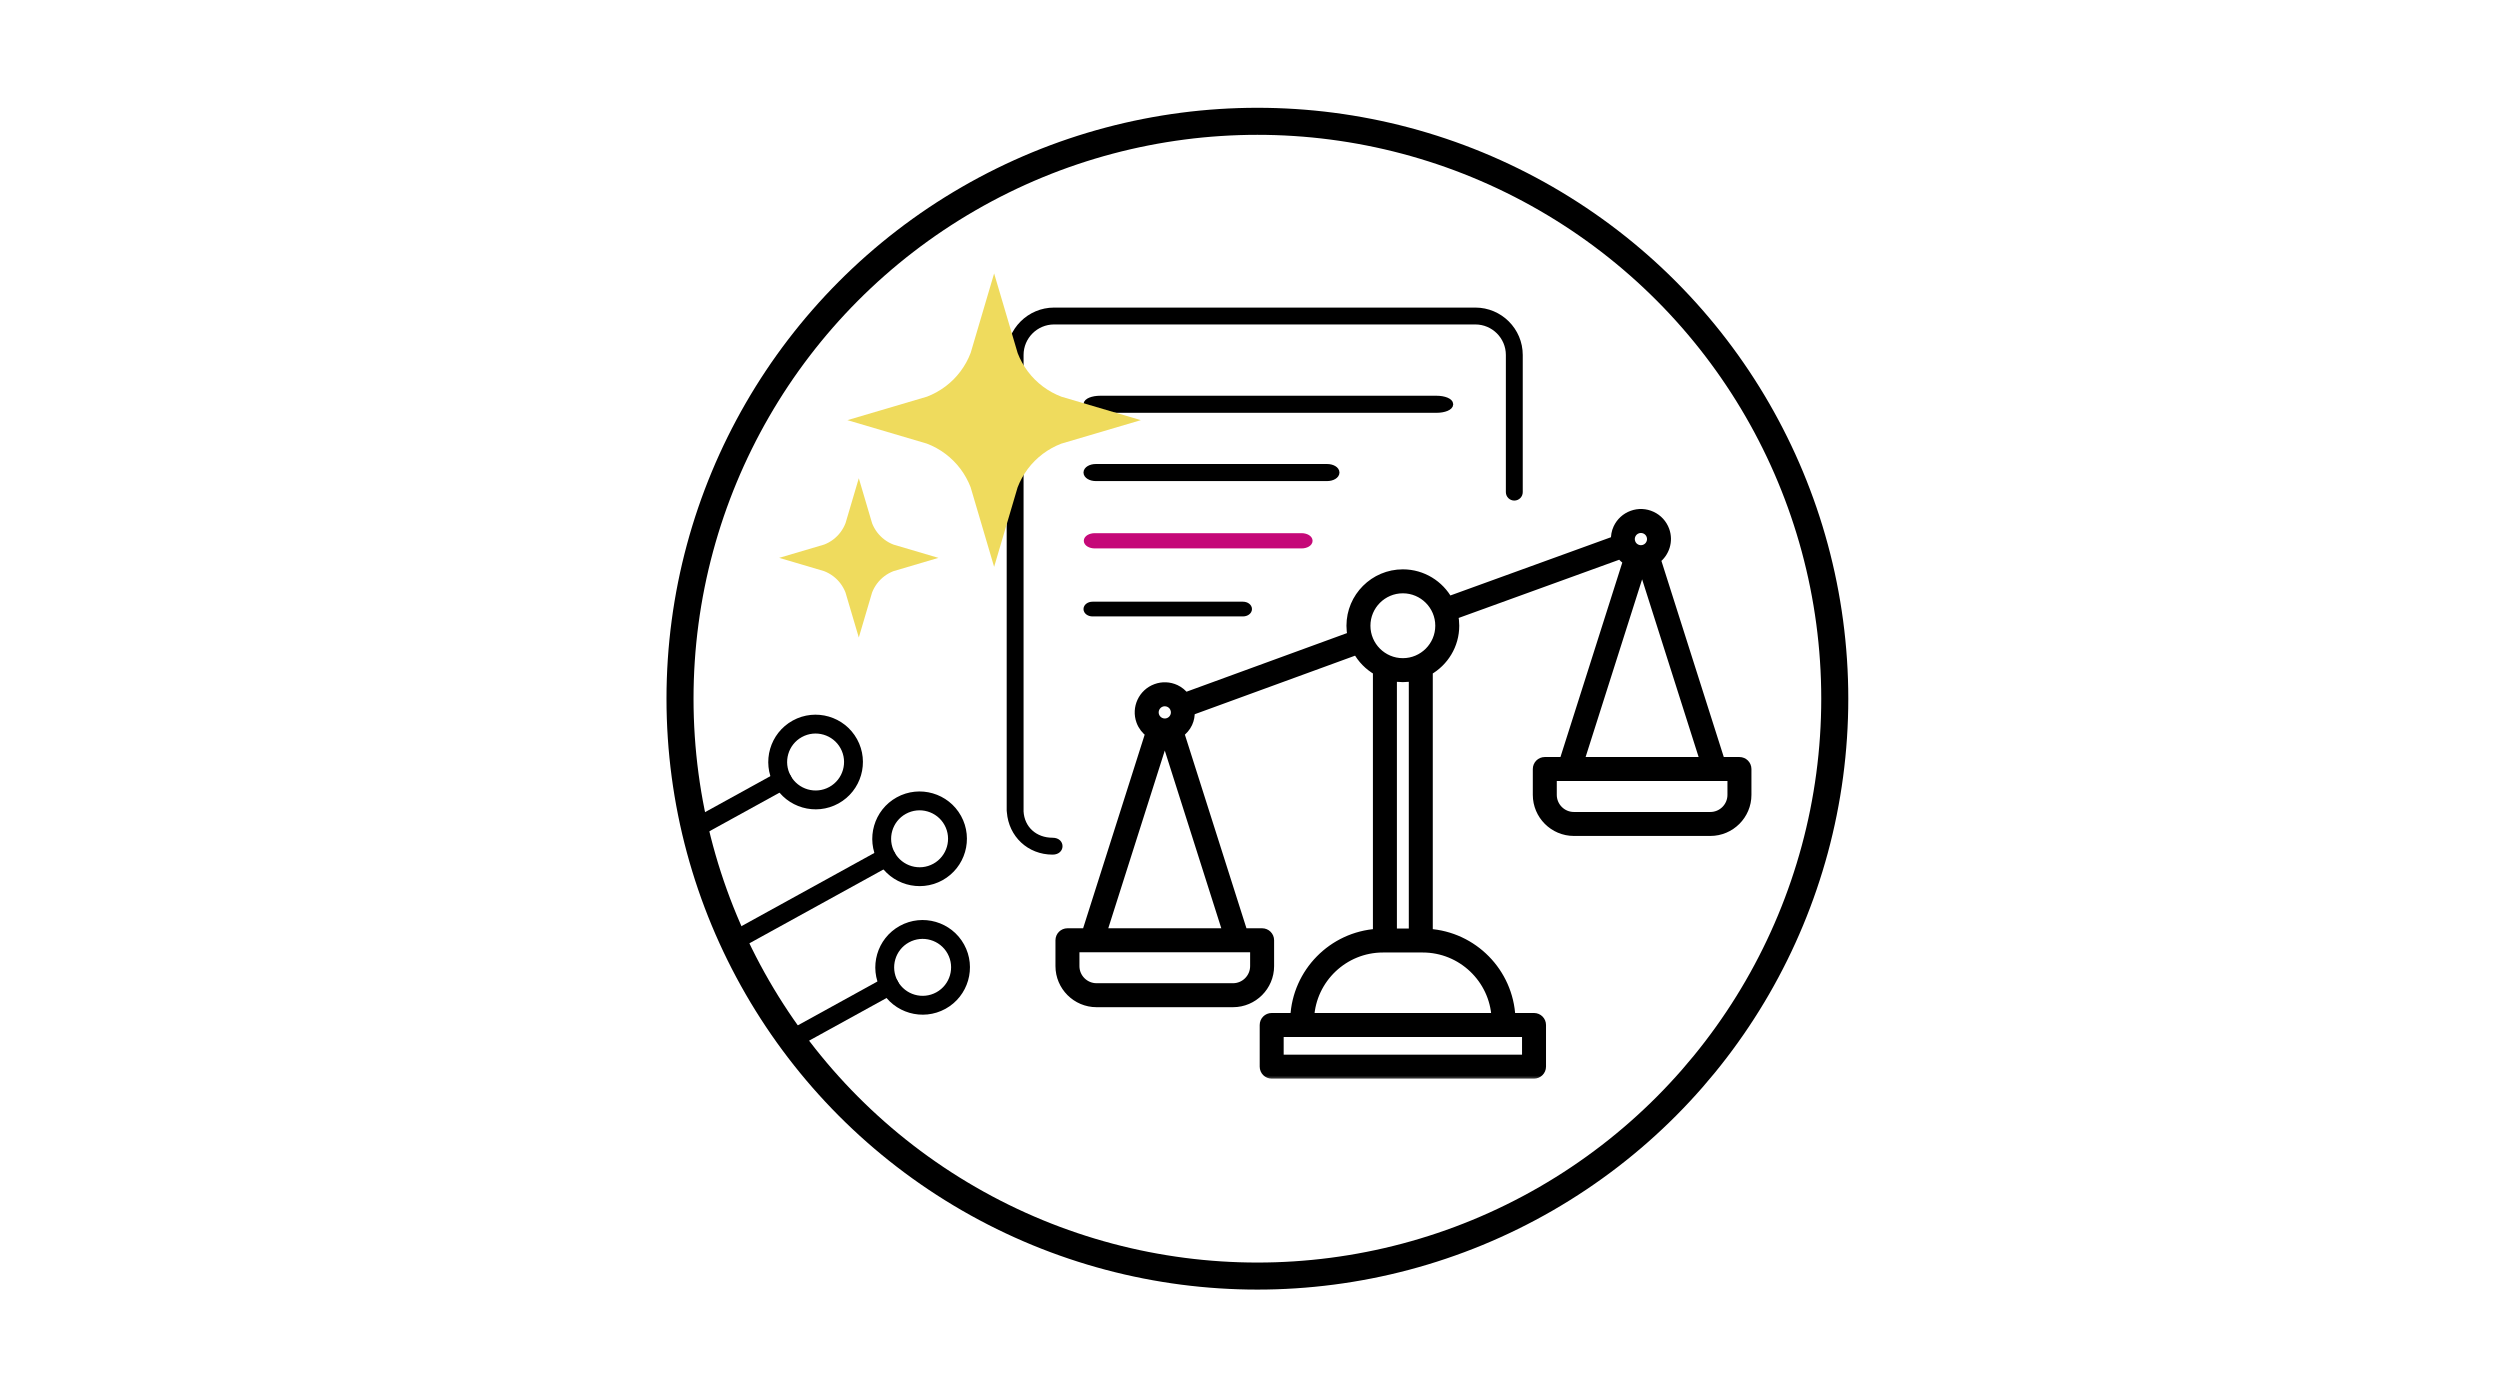 <svg width="229" height="128" viewBox="0 0 229 128" fill="none" xmlns="http://www.w3.org/2000/svg">
<rect width="229" height="128" fill="white"/>
<circle cx="115.177" cy="64" r="52.888" fill="white" stroke="black" stroke-width="2.477"/>
<path d="M86.605 92.408C88.699 91.254 89.464 88.612 88.311 86.518C87.157 84.423 84.515 83.658 82.421 84.812C80.326 85.966 79.561 88.608 80.715 90.702C81.868 92.797 84.511 93.561 86.605 92.408ZM83.254 86.325C84.514 85.631 86.104 86.091 86.798 87.351C87.492 88.611 87.032 90.201 85.771 90.895C84.511 91.589 82.922 91.128 82.228 89.868C81.534 88.608 81.994 87.019 83.254 86.325Z" fill="black"/>
<path d="M73.27 95.789L81.955 91.005C82.336 90.795 82.458 90.286 82.228 89.868C81.998 89.451 81.502 89.282 81.122 89.492L72.437 94.276C72.056 94.485 71.934 94.994 72.164 95.412C72.394 95.829 72.889 95.999 73.27 95.789Z" fill="black"/>
<path d="M86.326 80.632C88.421 79.478 89.186 76.837 88.033 74.742C86.879 72.647 84.237 71.882 82.142 73.036C80.048 74.19 79.283 76.832 80.436 78.926C81.59 81.021 84.233 81.785 86.326 80.632ZM82.976 74.549C84.236 73.855 85.826 74.315 86.52 75.575C87.213 76.835 86.753 78.425 85.493 79.119C84.233 79.813 82.644 79.352 81.95 78.092C81.256 76.832 81.716 75.243 82.976 74.549Z" fill="black"/>
<path d="M68.421 86.53L81.341 79.413C81.907 79.102 82.18 78.51 81.95 78.092C81.72 77.674 81.074 77.589 80.507 77.901L67.588 85.017C67.021 85.329 66.748 85.921 66.978 86.339C67.208 86.756 67.854 86.843 68.421 86.53Z" fill="black"/>
<path d="M76.8 73.599C78.895 72.445 79.66 69.803 78.506 67.709C77.353 65.614 74.711 64.849 72.616 66.002C70.522 67.156 69.756 69.798 70.91 71.893C72.064 73.987 74.707 74.752 76.8 73.599ZM73.45 67.515C74.71 66.821 76.299 67.282 76.993 68.542C77.687 69.801 77.227 71.392 75.967 72.086C74.707 72.78 73.118 72.318 72.424 71.059C71.73 69.799 72.19 68.209 73.45 67.515Z" fill="black"/>
<path d="M64.513 76.402L72.228 72.152C72.566 71.966 72.654 71.476 72.424 71.058C72.194 70.641 71.733 70.453 71.395 70.639L63.68 74.889C63.342 75.075 63.254 75.565 63.484 75.983C63.714 76.4 64.175 76.588 64.513 76.402Z" fill="black"/>
<path fill-rule="evenodd" clip-rule="evenodd" d="M93.757 74.304C93.759 74.285 93.759 74.266 93.759 74.247V32.516C93.759 30.974 95.014 29.72 96.555 29.72H135.141C136.683 29.72 137.937 30.974 137.937 32.516V45.08C137.937 45.508 138.284 45.853 138.71 45.853C139.137 45.853 139.484 45.508 139.484 45.08V32.516C139.484 30.121 137.536 28.174 135.141 28.174H96.555C94.161 28.174 92.213 30.122 92.213 32.516V74.247C92.213 74.299 92.218 74.349 92.228 74.398C92.397 76.617 94.144 78.284 96.418 78.284C97.63 78.284 97.63 76.737 96.418 76.737C94.93 76.737 93.832 75.759 93.757 74.304Z" fill="black"/>
<path d="M121.563 43.806H100.379C99.898 43.806 99.508 43.573 99.508 43.285C99.508 42.996 99.898 42.764 100.379 42.764H121.563C122.045 42.764 122.435 42.996 122.435 43.285C122.435 43.573 122.044 43.806 121.563 43.806Z" fill="black" stroke="black" stroke-width="0.521"/>
<path d="M131.588 37.553H100.776C100.076 37.553 99.508 37.32 99.508 37.032C99.508 36.743 100.076 36.511 100.776 36.511H131.588C132.289 36.511 132.856 36.743 132.856 37.032C132.856 37.32 132.288 37.553 131.588 37.553Z" fill="black" stroke="black" stroke-width="0.521"/>
<path d="M119.221 50.003H100.287C99.857 50.003 99.508 49.795 99.508 49.537C99.508 49.28 99.857 49.071 100.287 49.071H119.221C119.652 49.071 120 49.28 120 49.537C120 49.795 119.651 50.003 119.221 50.003Z" fill="#C50878" stroke="#C50878" stroke-width="0.466"/>
<path d="M113.854 56.204H100.075C99.762 56.204 99.508 56.019 99.508 55.79C99.508 55.561 99.762 55.376 100.075 55.376H113.854C114.168 55.376 114.421 55.561 114.421 55.79C114.421 56.019 114.167 56.204 113.854 56.204Z" fill="black" stroke="black" stroke-width="0.521"/>
<path d="M91.062 51.924L88.906 44.625C88.801 44.352 88.664 44.054 88.507 43.77C88.35 43.484 88.172 43.208 87.977 42.949C87.782 42.69 87.567 42.442 87.336 42.211C87.106 41.981 86.858 41.766 86.598 41.571C86.34 41.377 86.064 41.198 85.778 41.041C85.493 40.884 85.195 40.746 84.891 40.632L77.623 38.486L84.923 36.33C85.195 36.226 85.493 36.088 85.778 35.931C86.064 35.773 86.34 35.595 86.599 35.401C86.858 35.206 87.106 34.99 87.337 34.761C87.567 34.53 87.782 34.282 87.977 34.023C88.172 33.763 88.35 33.487 88.507 33.202C88.664 32.917 88.801 32.619 88.916 32.315L91.062 25.047L93.219 32.347C93.324 32.62 93.461 32.919 93.618 33.202C93.774 33.487 93.953 33.763 94.148 34.023C94.342 34.282 94.558 34.53 94.788 34.761C95.018 34.991 95.266 35.206 95.526 35.401C95.784 35.595 96.061 35.774 96.347 35.931C96.632 36.088 96.93 36.226 97.233 36.34L104.501 38.486L97.202 40.642C96.93 40.747 96.631 40.885 96.346 41.042C96.06 41.199 95.784 41.378 95.525 41.572C95.266 41.767 95.018 41.982 94.788 42.212C94.557 42.443 94.342 42.691 94.147 42.95C93.952 43.21 93.773 43.486 93.617 43.77C93.464 44.049 93.328 44.343 93.213 44.642L91.062 51.924Z" fill="#EFDB5D"/>
<path d="M78.666 58.396L77.446 54.268C77.397 54.143 77.33 53.996 77.253 53.857C77.175 53.716 77.088 53.58 76.992 53.453C76.896 53.325 76.79 53.202 76.677 53.089C76.564 52.976 76.442 52.87 76.314 52.774C76.186 52.678 76.05 52.59 75.91 52.513C75.77 52.435 75.623 52.368 75.473 52.311L71.371 51.1L75.498 49.881C75.623 49.833 75.77 49.765 75.91 49.688C76.05 49.611 76.186 49.523 76.314 49.427C76.442 49.33 76.564 49.224 76.676 49.112C76.79 48.999 76.896 48.877 76.992 48.748C77.088 48.621 77.175 48.485 77.253 48.344C77.33 48.205 77.398 48.058 77.455 47.908L78.666 43.806L79.885 47.933C79.934 48.058 80.001 48.205 80.078 48.345C80.156 48.486 80.243 48.622 80.339 48.749C80.435 48.877 80.542 48.999 80.655 49.112C80.768 49.225 80.889 49.331 81.017 49.427C81.145 49.524 81.281 49.611 81.421 49.689C81.561 49.766 81.709 49.834 81.858 49.89L85.96 51.101L81.833 52.32C81.709 52.368 81.561 52.436 81.421 52.513C81.281 52.59 81.145 52.678 81.018 52.774C80.889 52.87 80.768 52.976 80.655 53.089C80.542 53.202 80.436 53.324 80.339 53.453C80.244 53.58 80.156 53.716 80.078 53.856C80.003 53.992 79.937 54.135 79.881 54.281L78.666 58.396Z" fill="#EFDB5D"/>
<mask id="path-15-outside-1_62_53" maskUnits="userSpaceOnUse" x="96.079" y="46.022" width="65" height="53" fill="black">
<rect fill="white" x="96.079" y="46.022" width="65" height="53"/>
<path d="M159.333 69.742H157.607L151.726 51.248C152.525 50.639 152.883 49.566 152.522 48.574C152.306 47.982 151.874 47.51 151.303 47.244C150.733 46.978 150.093 46.95 149.502 47.165C148.91 47.381 148.438 47.813 148.171 48.384C148.007 48.736 147.945 49.113 147.963 49.489L132.683 55.032C131.872 53.554 130.302 52.55 128.501 52.55C125.872 52.55 123.734 54.689 123.734 57.317C123.734 57.638 123.767 57.95 123.827 58.254L108.56 63.83C108.332 63.53 108.042 63.281 107.691 63.117C107.121 62.852 106.48 62.823 105.889 63.039C104.667 63.483 104.036 64.839 104.48 66.06C104.647 66.519 104.945 66.892 105.314 67.159L99.505 85.428H97.779C97.393 85.428 97.079 85.74 97.079 86.127V88.495C97.079 90.35 98.589 91.86 100.445 91.86H112.944C114.799 91.86 116.309 90.351 116.309 88.495V86.127C116.309 85.74 115.995 85.428 115.609 85.428H113.884L108.073 67.154C108.394 66.922 108.659 66.619 108.831 66.25C108.994 65.899 109.057 65.522 109.038 65.144L124.302 59.57C124.729 60.364 125.375 61.02 126.158 61.464V85.477C122.054 85.742 118.779 89.065 118.589 93.189H116.486C116.1 93.189 115.787 93.501 115.787 93.888V97.704C115.787 98.091 116.1 98.404 116.486 98.404H140.516C140.903 98.404 141.216 98.091 141.216 97.704V93.888C141.216 93.501 140.903 93.189 140.516 93.189H138.413C138.223 89.064 134.948 85.741 130.844 85.477V61.464C132.29 60.644 133.269 59.093 133.269 57.316C133.269 56.982 133.234 56.657 133.168 56.342L148.442 50.803C148.614 51.03 148.824 51.222 149.07 51.374L143.229 69.742H141.503C141.116 69.742 140.804 70.055 140.804 70.442V72.809C140.804 74.664 142.313 76.174 144.169 76.174H156.668C158.523 76.174 160.033 74.664 160.033 72.809V70.442C160.032 70.055 159.719 69.742 159.333 69.742ZM106.366 64.354C106.473 64.315 106.585 64.296 106.694 64.296C106.833 64.296 106.97 64.326 107.099 64.386C107.332 64.494 107.507 64.686 107.595 64.926V64.927C107.681 65.167 107.671 65.427 107.563 65.659C107.455 65.891 107.262 66.066 107.023 66.154C106.527 66.336 105.975 66.078 105.794 65.582C105.613 65.086 105.871 64.535 106.366 64.354ZM114.91 88.494C114.91 89.579 114.028 90.461 112.944 90.461H100.445C99.361 90.461 98.478 89.579 98.478 88.494V86.826H114.91V88.494ZM100.973 85.428L106.64 67.607C106.66 67.608 106.678 67.612 106.697 67.612C106.714 67.612 106.732 67.607 106.749 67.607L112.415 85.428H100.973ZM139.817 97.005H117.186V94.588H119.27H137.733H139.817V97.005ZM137.023 93.189H119.979C120.175 89.66 123.107 86.85 126.683 86.85H126.858H130.144H130.318C133.895 86.85 136.826 89.66 137.023 93.189ZM129.445 85.451H127.558V61.99C127.863 62.051 128.178 62.084 128.501 62.084C128.824 62.084 129.14 62.051 129.445 61.99V85.451ZM128.501 60.686C126.644 60.686 125.133 59.175 125.133 57.317C125.133 55.46 126.644 53.949 128.501 53.949C130.359 53.949 131.87 55.46 131.87 57.317C131.87 59.175 130.358 60.686 128.501 60.686ZM149.439 48.975C149.548 48.743 149.74 48.567 149.98 48.48C150.087 48.44 150.198 48.422 150.309 48.422C150.447 48.422 150.584 48.452 150.713 48.512C150.945 48.62 151.121 48.812 151.208 49.052C151.389 49.548 151.132 50.099 150.636 50.28C150.395 50.368 150.136 50.356 149.903 50.248C149.672 50.141 149.496 49.949 149.409 49.709C149.409 49.708 149.408 49.708 149.408 49.707C149.32 49.467 149.331 49.207 149.439 48.975ZM150.418 51.751L156.139 69.742H144.697L150.418 51.751ZM158.633 72.809C158.633 73.894 157.751 74.776 156.667 74.776H144.169C143.085 74.776 142.203 73.894 142.203 72.809V71.141H143.738C143.739 71.141 143.739 71.141 143.74 71.141C143.741 71.141 143.741 71.141 143.742 71.141H157.094C157.094 71.141 157.095 71.141 157.096 71.141C157.096 71.141 157.097 71.141 157.098 71.141H158.633V72.809Z"/>
</mask>
<path d="M159.333 69.742H157.607L151.726 51.248C152.525 50.639 152.883 49.566 152.522 48.574C152.306 47.982 151.874 47.51 151.303 47.244C150.733 46.978 150.093 46.95 149.502 47.165C148.91 47.381 148.438 47.813 148.171 48.384C148.007 48.736 147.945 49.113 147.963 49.489L132.683 55.032C131.872 53.554 130.302 52.55 128.501 52.55C125.872 52.55 123.734 54.689 123.734 57.317C123.734 57.638 123.767 57.95 123.827 58.254L108.56 63.83C108.332 63.53 108.042 63.281 107.691 63.117C107.121 62.852 106.48 62.823 105.889 63.039C104.667 63.483 104.036 64.839 104.48 66.06C104.647 66.519 104.945 66.892 105.314 67.159L99.505 85.428H97.779C97.393 85.428 97.079 85.74 97.079 86.127V88.495C97.079 90.35 98.589 91.86 100.445 91.86H112.944C114.799 91.86 116.309 90.351 116.309 88.495V86.127C116.309 85.74 115.995 85.428 115.609 85.428H113.884L108.073 67.154C108.394 66.922 108.659 66.619 108.831 66.25C108.994 65.899 109.057 65.522 109.038 65.144L124.302 59.57C124.729 60.364 125.375 61.02 126.158 61.464V85.477C122.054 85.742 118.779 89.065 118.589 93.189H116.486C116.1 93.189 115.787 93.501 115.787 93.888V97.704C115.787 98.091 116.1 98.404 116.486 98.404H140.516C140.903 98.404 141.216 98.091 141.216 97.704V93.888C141.216 93.501 140.903 93.189 140.516 93.189H138.413C138.223 89.064 134.948 85.741 130.844 85.477V61.464C132.29 60.644 133.269 59.093 133.269 57.316C133.269 56.982 133.234 56.657 133.168 56.342L148.442 50.803C148.614 51.03 148.824 51.222 149.07 51.374L143.229 69.742H141.503C141.116 69.742 140.804 70.055 140.804 70.442V72.809C140.804 74.664 142.313 76.174 144.169 76.174H156.668C158.523 76.174 160.033 74.664 160.033 72.809V70.442C160.032 70.055 159.719 69.742 159.333 69.742ZM106.366 64.354C106.473 64.315 106.585 64.296 106.694 64.296C106.833 64.296 106.97 64.326 107.099 64.386C107.332 64.494 107.507 64.686 107.595 64.926V64.927C107.681 65.167 107.671 65.427 107.563 65.659C107.455 65.891 107.262 66.066 107.023 66.154C106.527 66.336 105.975 66.078 105.794 65.582C105.613 65.086 105.871 64.535 106.366 64.354ZM114.91 88.494C114.91 89.579 114.028 90.461 112.944 90.461H100.445C99.361 90.461 98.478 89.579 98.478 88.494V86.826H114.91V88.494ZM100.973 85.428L106.64 67.607C106.66 67.608 106.678 67.612 106.697 67.612C106.714 67.612 106.732 67.607 106.749 67.607L112.415 85.428H100.973ZM139.817 97.005H117.186V94.588H119.27H137.733H139.817V97.005ZM137.023 93.189H119.979C120.175 89.66 123.107 86.85 126.683 86.85H126.858H130.144H130.318C133.895 86.85 136.826 89.66 137.023 93.189ZM129.445 85.451H127.558V61.99C127.863 62.051 128.178 62.084 128.501 62.084C128.824 62.084 129.14 62.051 129.445 61.99V85.451ZM128.501 60.686C126.644 60.686 125.133 59.175 125.133 57.317C125.133 55.46 126.644 53.949 128.501 53.949C130.359 53.949 131.87 55.46 131.87 57.317C131.87 59.175 130.358 60.686 128.501 60.686ZM149.439 48.975C149.548 48.743 149.74 48.567 149.98 48.48C150.087 48.44 150.198 48.422 150.309 48.422C150.447 48.422 150.584 48.452 150.713 48.512C150.945 48.62 151.121 48.812 151.208 49.052C151.389 49.548 151.132 50.099 150.636 50.28C150.395 50.368 150.136 50.356 149.903 50.248C149.672 50.141 149.496 49.949 149.409 49.709C149.409 49.708 149.408 49.708 149.408 49.707C149.32 49.467 149.331 49.207 149.439 48.975ZM150.418 51.751L156.139 69.742H144.697L150.418 51.751ZM158.633 72.809C158.633 73.894 157.751 74.776 156.667 74.776H144.169C143.085 74.776 142.203 73.894 142.203 72.809V71.141H143.738C143.739 71.141 143.739 71.141 143.74 71.141C143.741 71.141 143.741 71.141 143.742 71.141H157.094C157.094 71.141 157.095 71.141 157.096 71.141C157.096 71.141 157.097 71.141 157.098 71.141H158.633V72.809Z" fill="black"/>
<path d="M159.333 69.742H157.607L151.726 51.248C152.525 50.639 152.883 49.566 152.522 48.574C152.306 47.982 151.874 47.51 151.303 47.244C150.733 46.978 150.093 46.95 149.502 47.165C148.91 47.381 148.438 47.813 148.171 48.384C148.007 48.736 147.945 49.113 147.963 49.489L132.683 55.032C131.872 53.554 130.302 52.55 128.501 52.55C125.872 52.55 123.734 54.689 123.734 57.317C123.734 57.638 123.767 57.95 123.827 58.254L108.56 63.83C108.332 63.53 108.042 63.281 107.691 63.117C107.121 62.852 106.48 62.823 105.889 63.039C104.667 63.483 104.036 64.839 104.48 66.06C104.647 66.519 104.945 66.892 105.314 67.159L99.505 85.428H97.779C97.393 85.428 97.079 85.74 97.079 86.127V88.495C97.079 90.35 98.589 91.86 100.445 91.86H112.944C114.799 91.86 116.309 90.351 116.309 88.495V86.127C116.309 85.74 115.995 85.428 115.609 85.428H113.884L108.073 67.154C108.394 66.922 108.659 66.619 108.831 66.25C108.994 65.899 109.057 65.522 109.038 65.144L124.302 59.57C124.729 60.364 125.375 61.02 126.158 61.464V85.477C122.054 85.742 118.779 89.065 118.589 93.189H116.486C116.1 93.189 115.787 93.501 115.787 93.888V97.704C115.787 98.091 116.1 98.404 116.486 98.404H140.516C140.903 98.404 141.216 98.091 141.216 97.704V93.888C141.216 93.501 140.903 93.189 140.516 93.189H138.413C138.223 89.064 134.948 85.741 130.844 85.477V61.464C132.29 60.644 133.269 59.093 133.269 57.316C133.269 56.982 133.234 56.657 133.168 56.342L148.442 50.803C148.614 51.03 148.824 51.222 149.07 51.374L143.229 69.742H141.503C141.116 69.742 140.804 70.055 140.804 70.442V72.809C140.804 74.664 142.313 76.174 144.169 76.174H156.668C158.523 76.174 160.033 74.664 160.033 72.809V70.442C160.032 70.055 159.719 69.742 159.333 69.742ZM106.366 64.354C106.473 64.315 106.585 64.296 106.694 64.296C106.833 64.296 106.97 64.326 107.099 64.386C107.332 64.494 107.507 64.686 107.595 64.926V64.927C107.681 65.167 107.671 65.427 107.563 65.659C107.455 65.891 107.262 66.066 107.023 66.154C106.527 66.336 105.975 66.078 105.794 65.582C105.613 65.086 105.871 64.535 106.366 64.354ZM114.91 88.494C114.91 89.579 114.028 90.461 112.944 90.461H100.445C99.361 90.461 98.478 89.579 98.478 88.494V86.826H114.91V88.494ZM100.973 85.428L106.64 67.607C106.66 67.608 106.678 67.612 106.697 67.612C106.714 67.612 106.732 67.607 106.749 67.607L112.415 85.428H100.973ZM139.817 97.005H117.186V94.588H119.27H137.733H139.817V97.005ZM137.023 93.189H119.979C120.175 89.66 123.107 86.85 126.683 86.85H126.858H130.144H130.318C133.895 86.85 136.826 89.66 137.023 93.189ZM129.445 85.451H127.558V61.99C127.863 62.051 128.178 62.084 128.501 62.084C128.824 62.084 129.14 62.051 129.445 61.99V85.451ZM128.501 60.686C126.644 60.686 125.133 59.175 125.133 57.317C125.133 55.46 126.644 53.949 128.501 53.949C130.359 53.949 131.87 55.46 131.87 57.317C131.87 59.175 130.358 60.686 128.501 60.686ZM149.439 48.975C149.548 48.743 149.74 48.567 149.98 48.48C150.087 48.44 150.198 48.422 150.309 48.422C150.447 48.422 150.584 48.452 150.713 48.512C150.945 48.62 151.121 48.812 151.208 49.052C151.389 49.548 151.132 50.099 150.636 50.28C150.395 50.368 150.136 50.356 149.903 50.248C149.672 50.141 149.496 49.949 149.409 49.709C149.409 49.708 149.408 49.708 149.408 49.707C149.32 49.467 149.331 49.207 149.439 48.975ZM150.418 51.751L156.139 69.742H144.697L150.418 51.751ZM158.633 72.809C158.633 73.894 157.751 74.776 156.667 74.776H144.169C143.085 74.776 142.203 73.894 142.203 72.809V71.141H143.738C143.739 71.141 143.739 71.141 143.74 71.141C143.741 71.141 143.741 71.141 143.742 71.141H157.094C157.094 71.141 157.095 71.141 157.096 71.141C157.096 71.141 157.097 71.141 157.098 71.141H158.633V72.809Z" stroke="black" stroke-width="0.797" mask="url(#path-15-outside-1_62_53)"/>
</svg>
